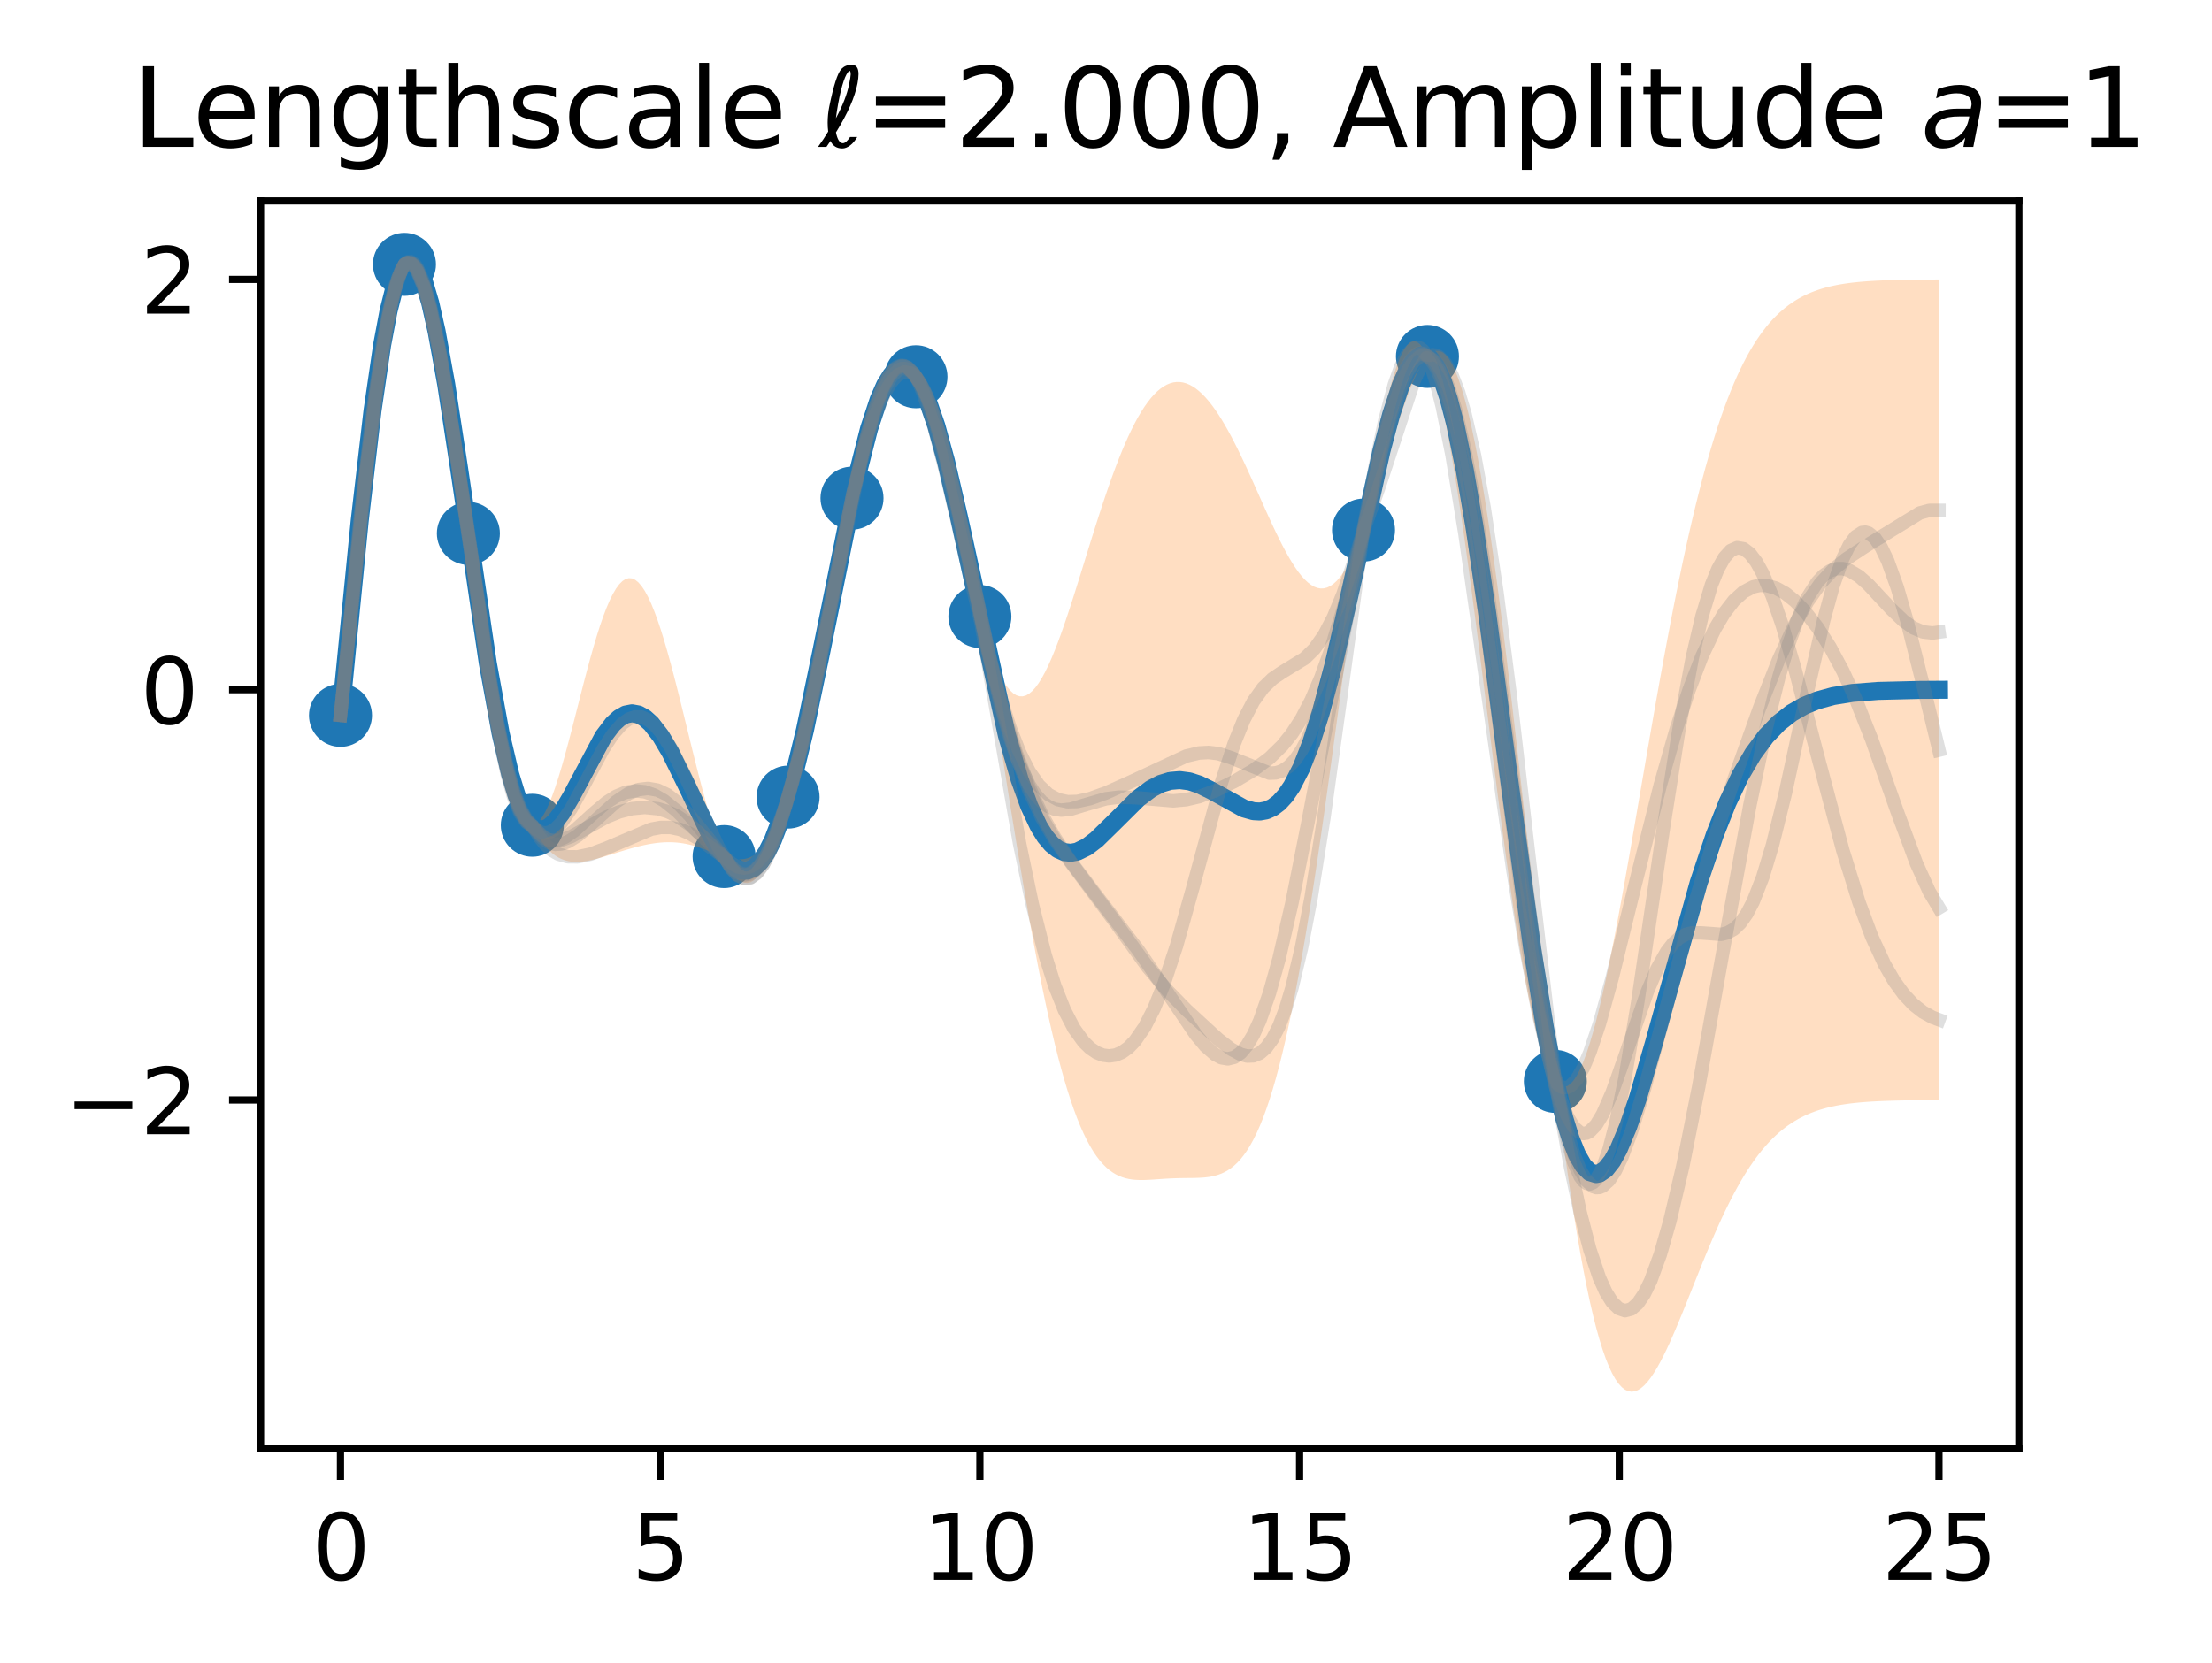 <?xml version="1.0" encoding="utf-8" standalone="no"?>
<!DOCTYPE svg PUBLIC "-//W3C//DTD SVG 1.1//EN"
  "http://www.w3.org/Graphics/SVG/1.1/DTD/svg11.dtd">
<svg xmlns:xlink="http://www.w3.org/1999/xlink" width="245.692pt" height="184.798pt" viewBox="0 0 245.692 184.798" xmlns="http://www.w3.org/2000/svg" version="1.1">
 <defs>
  <style type="text/css">*{stroke-linejoin: round; stroke-linecap: butt}</style>
 </defs>
 <g id="figure_1">
  <g id="patch_1">
   <path d="M 0 184.798 
L 245.692 184.798 
L 245.692 0 
L 0 0 
z
" style="fill: #ffffff"/>
  </g>
  <g id="axes_1">
   <g id="patch_2">
    <path d="M 28.942 160.92 
L 224.242 160.92 
L 224.242 22.32 
L 28.942 22.32 
z
" style="fill: #ffffff"/>
   </g>
   <g id="PathCollection_1">
    <defs>
     <path id="mcca9d5fba0" d="M 0 3 
C 0.796 3 1.559 2.684 2.121 2.121 
C 2.684 1.559 3 0.796 3 0 
C 3 -0.796 2.684 -1.559 2.121 -2.121 
C 1.559 -2.684 0.796 -3 0 -3 
C -0.796 -3 -1.559 -2.684 -2.121 -2.121 
C -2.684 -1.559 -3 -0.796 -3 0 
C -3 0.796 -2.684 1.559 -2.121 2.121 
C -1.559 2.684 -0.796 3 0 3 
z
" style="stroke: #1f77b4"/>
    </defs>
    <g clip-path="url(#pdec71086d1)">
     <use xlink:href="#mcca9d5fba0" x="37.819" y="79.476" style="fill: #1f77b4; stroke: #1f77b4"/>
     <use xlink:href="#mcca9d5fba0" x="44.921" y="29.37" style="fill: #1f77b4; stroke: #1f77b4"/>
     <use xlink:href="#mcca9d5fba0" x="52.023" y="59.261" style="fill: #1f77b4; stroke: #1f77b4"/>
     <use xlink:href="#mcca9d5fba0" x="59.125" y="91.687" style="fill: #1f77b4; stroke: #1f77b4"/>
     <use xlink:href="#mcca9d5fba0" x="80.43" y="95.167" style="fill: #1f77b4; stroke: #1f77b4"/>
     <use xlink:href="#mcca9d5fba0" x="87.532" y="88.56" style="fill: #1f77b4; stroke: #1f77b4"/>
     <use xlink:href="#mcca9d5fba0" x="94.634" y="55.343" style="fill: #1f77b4; stroke: #1f77b4"/>
     <use xlink:href="#mcca9d5fba0" x="101.736" y="41.859" style="fill: #1f77b4; stroke: #1f77b4"/>
     <use xlink:href="#mcca9d5fba0" x="108.838" y="68.494" style="fill: #1f77b4; stroke: #1f77b4"/>
     <use xlink:href="#mcca9d5fba0" x="151.449" y="58.892" style="fill: #1f77b4; stroke: #1f77b4"/>
     <use xlink:href="#mcca9d5fba0" x="158.55" y="39.599" style="fill: #1f77b4; stroke: #1f77b4"/>
     <use xlink:href="#mcca9d5fba0" x="172.754" y="120.146" style="fill: #1f77b4; stroke: #1f77b4"/>
    </g>
   </g>
   <g id="PolyCollection_1">
    <path d="M 37.819 79.476 
L 37.819 79.476 
L 38.175 76.153 
L 38.531 72.8 
L 38.887 69.438 
L 39.243 66.085 
L 39.598 62.763 
L 39.954 59.493 
L 40.31 56.295 
L 40.666 53.189 
L 41.022 50.195 
L 41.377 47.331 
L 41.733 44.617 
L 42.089 42.07 
L 42.445 39.706 
L 42.801 37.539 
L 43.156 35.584 
L 43.512 33.853 
L 43.868 32.355 
L 44.224 31.1 
L 44.58 30.095 
L 44.936 29.362 
L 45.291 29.277 
L 45.647 29.429 
L 46.003 29.81 
L 46.359 30.412 
L 46.715 31.224 
L 47.07 32.235 
L 47.426 33.432 
L 47.782 34.803 
L 48.138 36.334 
L 48.494 38.011 
L 48.849 39.818 
L 49.205 41.741 
L 49.561 43.763 
L 49.917 45.87 
L 50.273 48.047 
L 50.628 50.277 
L 50.984 52.546 
L 51.34 54.84 
L 51.696 57.144 
L 52.052 59.477 
L 52.407 62.168 
L 52.763 64.833 
L 53.119 67.453 
L 53.475 70.009 
L 53.831 72.484 
L 54.186 74.86 
L 54.542 77.123 
L 54.898 79.257 
L 55.254 81.249 
L 55.61 83.089 
L 55.965 84.766 
L 56.321 86.272 
L 56.677 87.599 
L 57.033 88.743 
L 57.389 89.701 
L 57.744 90.47 
L 58.1 91.05 
L 58.456 91.443 
L 58.812 91.652 
L 59.168 91.775 
L 59.523 92.458 
L 59.879 93.062 
L 60.235 93.591 
L 60.591 94.049 
L 60.947 94.441 
L 61.302 94.772 
L 61.658 95.046 
L 62.014 95.268 
L 62.37 95.443 
L 62.726 95.576 
L 63.081 95.67 
L 63.437 95.731 
L 63.793 95.761 
L 64.149 95.765 
L 64.505 95.746 
L 64.86 95.707 
L 65.216 95.652 
L 65.572 95.582 
L 65.928 95.501 
L 66.284 95.411 
L 66.639 95.313 
L 66.995 95.21 
L 67.351 95.102 
L 67.707 94.992 
L 68.063 94.88 
L 68.418 94.768 
L 68.774 94.657 
L 69.13 94.546 
L 69.486 94.438 
L 69.842 94.333 
L 70.197 94.232 
L 70.553 94.136 
L 70.909 94.044 
L 71.265 93.958 
L 71.621 93.879 
L 71.977 93.807 
L 72.332 93.744 
L 72.688 93.689 
L 73.044 93.644 
L 73.4 93.608 
L 73.756 93.584 
L 74.111 93.572 
L 74.467 93.572 
L 74.823 93.585 
L 75.179 93.61 
L 75.535 93.649 
L 75.89 93.702 
L 76.246 93.767 
L 76.602 93.846 
L 76.958 93.937 
L 77.314 94.04 
L 77.669 94.153 
L 78.025 94.276 
L 78.381 94.405 
L 78.737 94.54 
L 79.093 94.677 
L 79.448 94.814 
L 79.804 94.949 
L 80.16 95.076 
L 80.516 95.358 
L 80.872 96.092 
L 81.227 96.718 
L 81.583 97.232 
L 81.939 97.63 
L 82.295 97.91 
L 82.651 98.069 
L 83.006 98.107 
L 83.362 98.022 
L 83.718 97.814 
L 84.074 97.486 
L 84.43 97.037 
L 84.785 96.472 
L 85.141 95.791 
L 85.497 94.999 
L 85.853 94.1 
L 86.209 93.098 
L 86.564 91.999 
L 86.92 90.808 
L 87.276 89.53 
L 87.632 88.261 
L 87.988 87.137 
L 88.343 85.924 
L 88.699 84.625 
L 89.055 83.243 
L 89.411 81.78 
L 89.767 80.241 
L 90.122 78.63 
L 90.478 76.955 
L 90.834 75.221 
L 91.19 73.435 
L 91.546 71.606 
L 91.901 69.743 
L 92.257 67.854 
L 92.613 65.949 
L 92.969 64.039 
L 93.325 62.134 
L 93.68 60.245 
L 94.036 58.382 
L 94.392 56.557 
L 94.748 54.865 
L 95.104 53.411 
L 95.459 52.02 
L 95.815 50.696 
L 96.171 49.445 
L 96.527 48.27 
L 96.883 47.176 
L 97.238 46.166 
L 97.594 45.244 
L 97.95 44.413 
L 98.306 43.676 
L 98.662 43.036 
L 99.017 42.496 
L 99.373 42.057 
L 99.729 41.723 
L 100.085 41.495 
L 100.441 41.374 
L 100.797 41.362 
L 101.152 41.459 
L 101.508 41.668 
L 101.864 42.11 
L 102.22 42.889 
L 102.576 43.788 
L 102.931 44.797 
L 103.287 45.909 
L 103.643 47.113 
L 103.999 48.401 
L 104.355 49.761 
L 104.71 51.184 
L 105.066 52.657 
L 105.422 54.17 
L 105.778 55.711 
L 106.134 57.268 
L 106.489 58.831 
L 106.845 60.388 
L 107.201 61.927 
L 107.557 63.438 
L 107.913 64.911 
L 108.268 66.336 
L 108.624 67.704 
L 108.98 69.339 
L 109.336 71.481 
L 109.692 73.658 
L 110.047 75.862 
L 110.403 78.087 
L 110.759 80.327 
L 111.115 82.573 
L 111.471 84.82 
L 111.826 87.061 
L 112.182 89.29 
L 112.538 91.499 
L 112.894 93.682 
L 113.25 95.834 
L 113.605 97.948 
L 113.961 100.02 
L 114.317 102.043 
L 114.673 104.014 
L 115.029 105.927 
L 115.384 107.778 
L 115.74 109.564 
L 116.096 111.281 
L 116.452 112.927 
L 116.808 114.499 
L 117.163 115.996 
L 117.519 117.415 
L 117.875 118.755 
L 118.231 120.017 
L 118.587 121.2 
L 118.942 122.304 
L 119.298 123.329 
L 119.654 124.278 
L 120.01 125.15 
L 120.366 125.949 
L 120.721 126.676 
L 121.077 127.334 
L 121.433 127.925 
L 121.789 128.453 
L 122.145 128.919 
L 122.5 129.329 
L 122.856 129.684 
L 123.212 129.99 
L 123.568 130.249 
L 123.924 130.465 
L 124.279 130.643 
L 124.635 130.785 
L 124.991 130.896 
L 125.347 130.979 
L 125.703 131.038 
L 126.058 131.076 
L 126.414 131.097 
L 126.77 131.103 
L 127.126 131.099 
L 127.482 131.085 
L 127.837 131.066 
L 128.193 131.043 
L 128.549 131.018 
L 128.905 130.993 
L 129.261 130.969 
L 129.617 130.947 
L 129.972 130.928 
L 130.328 130.913 
L 130.684 130.901 
L 131.04 130.893 
L 131.396 130.887 
L 131.751 130.883 
L 132.107 130.88 
L 132.463 130.876 
L 132.819 130.869 
L 133.175 130.856 
L 133.53 130.837 
L 133.886 130.806 
L 134.242 130.763 
L 134.598 130.703 
L 134.954 130.623 
L 135.309 130.518 
L 135.665 130.386 
L 136.021 130.223 
L 136.377 130.023 
L 136.733 129.782 
L 137.088 129.497 
L 137.444 129.163 
L 137.8 128.775 
L 138.156 128.329 
L 138.512 127.821 
L 138.867 127.246 
L 139.223 126.6 
L 139.579 125.881 
L 139.935 125.082 
L 140.291 124.203 
L 140.646 123.238 
L 141.002 122.186 
L 141.358 121.045 
L 141.714 119.811 
L 142.07 118.484 
L 142.425 117.062 
L 142.781 115.546 
L 143.137 113.934 
L 143.493 112.228 
L 143.849 110.429 
L 144.204 108.538 
L 144.56 106.559 
L 144.916 104.493 
L 145.272 102.345 
L 145.628 100.118 
L 145.983 97.819 
L 146.339 95.453 
L 146.695 93.025 
L 147.051 90.543 
L 147.407 88.014 
L 147.762 85.447 
L 148.118 82.85 
L 148.474 80.231 
L 148.83 77.601 
L 149.186 74.97 
L 149.541 72.347 
L 149.897 69.744 
L 150.253 67.171 
L 150.609 64.639 
L 150.965 62.16 
L 151.32 59.744 
L 151.676 58.275 
L 152.032 57.272 
L 152.388 56.225 
L 152.744 55.141 
L 153.099 54.028 
L 153.455 52.894 
L 153.811 51.745 
L 154.167 50.592 
L 154.523 49.443 
L 154.878 48.307 
L 155.234 47.193 
L 155.59 46.11 
L 155.946 45.069 
L 156.302 44.079 
L 156.657 43.149 
L 157.013 42.289 
L 157.369 41.509 
L 157.725 40.817 
L 158.081 40.221 
L 158.437 39.732 
L 158.792 40.188 
L 159.148 41.21 
L 159.504 42.412 
L 159.86 43.789 
L 160.216 45.335 
L 160.571 47.042 
L 160.927 48.902 
L 161.283 50.906 
L 161.639 53.044 
L 161.995 55.306 
L 162.35 57.68 
L 162.706 60.156 
L 163.062 62.72 
L 163.418 65.359 
L 163.774 68.062 
L 164.129 70.815 
L 164.485 73.603 
L 164.841 76.415 
L 165.197 79.235 
L 165.553 82.05 
L 165.908 84.848 
L 166.264 87.615 
L 166.62 90.337 
L 166.976 93.003 
L 167.332 95.6 
L 167.687 98.117 
L 168.043 100.542 
L 168.399 102.866 
L 168.755 105.078 
L 169.111 107.17 
L 169.466 109.132 
L 169.822 110.958 
L 170.178 112.641 
L 170.534 114.176 
L 170.89 115.556 
L 171.245 116.778 
L 171.601 117.839 
L 171.957 118.737 
L 172.313 119.469 
L 172.669 120.035 
L 173.024 122.278 
L 173.38 125.004 
L 173.736 127.634 
L 174.092 130.162 
L 174.448 132.582 
L 174.803 134.888 
L 175.159 137.075 
L 175.515 139.139 
L 175.871 141.077 
L 176.227 142.886 
L 176.582 144.563 
L 176.938 146.108 
L 177.294 147.519 
L 177.65 148.797 
L 178.006 149.942 
L 178.361 150.955 
L 178.717 151.838 
L 179.073 152.593 
L 179.429 153.223 
L 179.785 153.73 
L 180.14 154.12 
L 180.496 154.395 
L 180.852 154.56 
L 181.208 154.62 
L 181.564 154.58 
L 181.919 154.445 
L 182.275 154.221 
L 182.631 153.912 
L 182.987 153.526 
L 183.343 153.068 
L 183.698 152.543 
L 184.054 151.958 
L 184.41 151.318 
L 184.766 150.629 
L 185.122 149.897 
L 185.478 149.128 
L 185.833 148.326 
L 186.189 147.497 
L 186.545 146.647 
L 186.901 145.78 
L 187.257 144.9 
L 187.612 144.012 
L 187.968 143.121 
L 188.324 142.23 
L 188.68 141.343 
L 189.036 140.463 
L 189.391 139.593 
L 189.747 138.736 
L 190.103 137.894 
L 190.459 137.071 
L 190.815 136.267 
L 191.17 135.486 
L 191.526 134.727 
L 191.882 133.992 
L 192.238 133.283 
L 192.594 132.6 
L 192.949 131.944 
L 193.305 131.316 
L 193.661 130.714 
L 194.017 130.141 
L 194.373 129.595 
L 194.728 129.076 
L 195.084 128.584 
L 195.44 128.118 
L 195.796 127.679 
L 196.152 127.265 
L 196.507 126.875 
L 196.863 126.51 
L 197.219 126.167 
L 197.575 125.846 
L 197.931 125.547 
L 198.286 125.268 
L 198.642 125.009 
L 198.998 124.768 
L 199.354 124.544 
L 199.71 124.337 
L 200.065 124.146 
L 200.421 123.97 
L 200.777 123.807 
L 201.133 123.658 
L 201.489 123.521 
L 201.844 123.395 
L 202.2 123.28 
L 202.556 123.175 
L 202.912 123.079 
L 203.268 122.991 
L 203.623 122.912 
L 203.979 122.839 
L 204.335 122.774 
L 204.691 122.715 
L 205.047 122.661 
L 205.402 122.612 
L 205.758 122.569 
L 206.114 122.529 
L 206.47 122.494 
L 206.826 122.462 
L 207.181 122.434 
L 207.537 122.408 
L 207.893 122.385 
L 208.249 122.365 
L 208.605 122.347 
L 208.96 122.331 
L 209.316 122.316 
L 209.672 122.303 
L 210.028 122.292 
L 210.384 122.282 
L 210.739 122.273 
L 211.095 122.265 
L 211.451 122.259 
L 211.807 122.252 
L 212.163 122.247 
L 212.518 122.242 
L 212.874 122.238 
L 213.23 122.235 
L 213.586 122.231 
L 213.942 122.229 
L 214.298 122.226 
L 214.653 122.224 
L 215.009 122.222 
L 215.365 122.221 
L 215.365 31.05 
L 215.365 31.05 
L 215.009 31.052 
L 214.653 31.053 
L 214.298 31.056 
L 213.942 31.058 
L 213.586 31.061 
L 213.23 31.064 
L 212.874 31.068 
L 212.518 31.072 
L 212.163 31.076 
L 211.807 31.082 
L 211.451 31.088 
L 211.095 31.095 
L 210.739 31.103 
L 210.384 31.111 
L 210.028 31.121 
L 209.672 31.133 
L 209.316 31.146 
L 208.96 31.16 
L 208.605 31.176 
L 208.249 31.194 
L 207.893 31.215 
L 207.537 31.238 
L 207.181 31.263 
L 206.826 31.292 
L 206.47 31.324 
L 206.114 31.36 
L 205.758 31.399 
L 205.402 31.443 
L 205.047 31.492 
L 204.691 31.546 
L 204.335 31.606 
L 203.979 31.672 
L 203.623 31.746 
L 203.268 31.826 
L 202.912 31.915 
L 202.556 32.013 
L 202.2 32.12 
L 201.844 32.237 
L 201.489 32.366 
L 201.133 32.507 
L 200.777 32.661 
L 200.421 32.828 
L 200.065 33.011 
L 199.71 33.209 
L 199.354 33.425 
L 198.998 33.659 
L 198.642 33.913 
L 198.286 34.187 
L 197.931 34.484 
L 197.575 34.804 
L 197.219 35.148 
L 196.863 35.519 
L 196.507 35.918 
L 196.152 36.346 
L 195.796 36.805 
L 195.44 37.296 
L 195.084 37.821 
L 194.728 38.382 
L 194.373 38.979 
L 194.017 39.616 
L 193.661 40.293 
L 193.305 41.011 
L 192.949 41.773 
L 192.594 42.58 
L 192.238 43.433 
L 191.882 44.334 
L 191.526 45.284 
L 191.17 46.285 
L 190.815 47.336 
L 190.459 48.441 
L 190.103 49.598 
L 189.747 50.81 
L 189.391 52.076 
L 189.036 53.397 
L 188.68 54.773 
L 188.324 56.204 
L 187.968 57.69 
L 187.612 59.23 
L 187.257 60.823 
L 186.901 62.469 
L 186.545 64.165 
L 186.189 65.911 
L 185.833 67.703 
L 185.478 69.541 
L 185.122 71.42 
L 184.766 73.338 
L 184.41 75.292 
L 184.054 77.277 
L 183.698 79.289 
L 183.343 81.324 
L 182.987 83.376 
L 182.631 85.441 
L 182.275 87.513 
L 181.919 89.585 
L 181.564 91.652 
L 181.208 93.706 
L 180.852 95.741 
L 180.496 97.75 
L 180.14 99.725 
L 179.785 101.659 
L 179.429 103.543 
L 179.073 105.37 
L 178.717 107.132 
L 178.361 108.822 
L 178.006 110.43 
L 177.65 111.949 
L 177.294 113.372 
L 176.938 114.69 
L 176.582 115.897 
L 176.227 116.985 
L 175.871 117.946 
L 175.515 118.776 
L 175.159 119.467 
L 174.803 120.014 
L 174.448 120.413 
L 174.092 120.657 
L 173.736 120.745 
L 173.38 120.672 
L 173.024 120.436 
L 172.669 119.463 
L 172.313 116.569 
L 171.957 113.603 
L 171.601 110.574 
L 171.245 107.491 
L 170.89 104.366 
L 170.534 101.207 
L 170.178 98.025 
L 169.822 94.831 
L 169.466 91.637 
L 169.111 88.452 
L 168.755 85.288 
L 168.399 82.157 
L 168.043 79.069 
L 167.687 76.035 
L 167.332 73.066 
L 166.976 70.171 
L 166.62 67.362 
L 166.264 64.647 
L 165.908 62.036 
L 165.553 59.537 
L 165.197 57.158 
L 164.841 54.906 
L 164.485 52.788 
L 164.129 50.81 
L 163.774 48.977 
L 163.418 47.293 
L 163.062 45.761 
L 162.706 44.385 
L 162.35 43.165 
L 161.995 42.103 
L 161.639 41.199 
L 161.283 40.451 
L 160.927 39.858 
L 160.571 39.418 
L 160.216 39.127 
L 159.86 38.98 
L 159.504 38.973 
L 159.148 39.101 
L 158.792 39.356 
L 158.437 39.351 
L 158.081 38.703 
L 157.725 38.246 
L 157.369 37.981 
L 157.013 37.909 
L 156.657 38.03 
L 156.302 38.341 
L 155.946 38.84 
L 155.59 39.524 
L 155.234 40.388 
L 154.878 41.426 
L 154.523 42.634 
L 154.167 44.004 
L 153.811 45.527 
L 153.455 47.197 
L 153.099 49.003 
L 152.744 50.937 
L 152.388 52.989 
L 152.032 55.147 
L 151.676 57.403 
L 151.32 59.229 
L 150.965 60.129 
L 150.609 60.967 
L 150.253 61.742 
L 149.897 62.447 
L 149.541 63.082 
L 149.186 63.641 
L 148.83 64.124 
L 148.474 64.53 
L 148.118 64.857 
L 147.762 65.104 
L 147.407 65.273 
L 147.051 65.364 
L 146.695 65.379 
L 146.339 65.318 
L 145.983 65.185 
L 145.628 64.982 
L 145.272 64.711 
L 144.916 64.377 
L 144.56 63.982 
L 144.204 63.53 
L 143.849 63.025 
L 143.493 62.472 
L 143.137 61.875 
L 142.781 61.237 
L 142.425 60.565 
L 142.07 59.861 
L 141.714 59.131 
L 141.358 58.379 
L 141.002 57.609 
L 140.646 56.826 
L 140.291 56.034 
L 139.935 55.237 
L 139.579 54.439 
L 139.223 53.644 
L 138.867 52.856 
L 138.512 52.077 
L 138.156 51.312 
L 137.8 50.564 
L 137.444 49.834 
L 137.088 49.128 
L 136.733 48.446 
L 136.377 47.791 
L 136.021 47.166 
L 135.665 46.572 
L 135.309 46.012 
L 134.954 45.488 
L 134.598 45 
L 134.242 44.551 
L 133.886 44.142 
L 133.53 43.774 
L 133.175 43.448 
L 132.819 43.166 
L 132.463 42.929 
L 132.107 42.737 
L 131.751 42.591 
L 131.396 42.492 
L 131.04 42.441 
L 130.684 42.439 
L 130.328 42.485 
L 129.972 42.582 
L 129.617 42.728 
L 129.261 42.924 
L 128.905 43.172 
L 128.549 43.47 
L 128.193 43.82 
L 127.837 44.22 
L 127.482 44.672 
L 127.126 45.175 
L 126.77 45.728 
L 126.414 46.331 
L 126.058 46.984 
L 125.703 47.685 
L 125.347 48.433 
L 124.991 49.228 
L 124.635 50.067 
L 124.279 50.948 
L 123.924 51.871 
L 123.568 52.831 
L 123.212 53.828 
L 122.856 54.857 
L 122.5 55.915 
L 122.145 57 
L 121.789 58.107 
L 121.433 59.231 
L 121.077 60.369 
L 120.721 61.516 
L 120.366 62.666 
L 120.01 63.815 
L 119.654 64.956 
L 119.298 66.085 
L 118.942 67.194 
L 118.587 68.279 
L 118.231 69.332 
L 117.875 70.347 
L 117.519 71.318 
L 117.163 72.239 
L 116.808 73.102 
L 116.452 73.903 
L 116.096 74.634 
L 115.74 75.29 
L 115.384 75.866 
L 115.029 76.356 
L 114.673 76.754 
L 114.317 77.057 
L 113.961 77.261 
L 113.605 77.362 
L 113.25 77.358 
L 112.894 77.245 
L 112.538 77.023 
L 112.182 76.691 
L 111.826 76.249 
L 111.471 75.697 
L 111.115 75.038 
L 110.759 74.273 
L 110.403 73.405 
L 110.047 72.439 
L 109.692 71.38 
L 109.336 70.234 
L 108.98 69.006 
L 108.624 67.238 
L 108.268 65.184 
L 107.913 63.184 
L 107.557 61.243 
L 107.201 59.367 
L 106.845 57.562 
L 106.489 55.833 
L 106.134 54.185 
L 105.778 52.622 
L 105.422 51.149 
L 105.066 49.768 
L 104.71 48.484 
L 104.355 47.301 
L 103.999 46.219 
L 103.643 45.242 
L 103.287 44.373 
L 102.931 43.611 
L 102.576 42.959 
L 102.22 42.418 
L 101.864 41.987 
L 101.508 41.455 
L 101.152 40.933 
L 100.797 40.547 
L 100.441 40.301 
L 100.085 40.2 
L 99.729 40.244 
L 99.373 40.436 
L 99.017 40.773 
L 98.662 41.256 
L 98.306 41.882 
L 97.95 42.647 
L 97.594 43.547 
L 97.238 44.576 
L 96.883 45.729 
L 96.527 46.998 
L 96.171 48.375 
L 95.815 49.851 
L 95.459 51.418 
L 95.104 53.064 
L 94.748 54.781 
L 94.392 56.378 
L 94.036 57.944 
L 93.68 59.558 
L 93.325 61.214 
L 92.969 62.906 
L 92.613 64.629 
L 92.257 66.376 
L 91.901 68.14 
L 91.546 69.916 
L 91.19 71.696 
L 90.834 73.473 
L 90.478 75.241 
L 90.122 76.992 
L 89.767 78.719 
L 89.411 80.415 
L 89.055 82.072 
L 88.699 83.684 
L 88.343 85.242 
L 87.988 86.74 
L 87.632 88.172 
L 87.276 89.296 
L 86.92 90.242 
L 86.564 91.1 
L 86.209 91.87 
L 85.853 92.555 
L 85.497 93.156 
L 85.141 93.678 
L 84.785 94.124 
L 84.43 94.497 
L 84.074 94.802 
L 83.718 95.043 
L 83.362 95.227 
L 83.006 95.356 
L 82.651 95.437 
L 82.295 95.475 
L 81.939 95.475 
L 81.583 95.442 
L 81.227 95.381 
L 80.872 95.297 
L 80.516 95.194 
L 80.16 94.522 
L 79.804 93.589 
L 79.448 92.566 
L 79.093 91.459 
L 78.737 90.277 
L 78.381 89.027 
L 78.025 87.72 
L 77.669 86.363 
L 77.314 84.966 
L 76.958 83.54 
L 76.602 82.095 
L 76.246 80.642 
L 75.89 79.19 
L 75.535 77.751 
L 75.179 76.336 
L 74.823 74.955 
L 74.467 73.618 
L 74.111 72.336 
L 73.756 71.118 
L 73.4 69.974 
L 73.044 68.913 
L 72.688 67.943 
L 72.332 67.072 
L 71.977 66.307 
L 71.621 65.654 
L 71.265 65.118 
L 70.909 64.705 
L 70.553 64.418 
L 70.197 64.258 
L 69.842 64.229 
L 69.486 64.33 
L 69.13 64.561 
L 68.774 64.92 
L 68.418 65.404 
L 68.063 66.01 
L 67.707 66.733 
L 67.351 67.566 
L 66.995 68.502 
L 66.639 69.534 
L 66.284 70.651 
L 65.928 71.845 
L 65.572 73.104 
L 65.216 74.416 
L 64.86 75.769 
L 64.505 77.15 
L 64.149 78.545 
L 63.793 79.941 
L 63.437 81.323 
L 63.081 82.676 
L 62.726 83.986 
L 62.37 85.238 
L 62.014 86.418 
L 61.658 87.511 
L 61.302 88.505 
L 60.947 89.385 
L 60.591 90.14 
L 60.235 90.757 
L 59.879 91.226 
L 59.523 91.537 
L 59.168 91.681 
L 58.812 91.007 
L 58.456 90.153 
L 58.1 89.208 
L 57.744 88.17 
L 57.389 87.037 
L 57.033 85.806 
L 56.677 84.478 
L 56.321 83.051 
L 55.965 81.527 
L 55.61 79.907 
L 55.254 78.193 
L 54.898 76.39 
L 54.542 74.5 
L 54.186 72.53 
L 53.831 70.486 
L 53.475 68.375 
L 53.119 66.206 
L 52.763 63.987 
L 52.407 61.73 
L 52.052 59.445 
L 51.696 56.781 
L 51.34 54.099 
L 50.984 51.452 
L 50.628 48.861 
L 50.273 46.346 
L 49.917 43.928 
L 49.561 41.626 
L 49.205 39.459 
L 48.849 37.445 
L 48.494 35.603 
L 48.138 33.946 
L 47.782 32.491 
L 47.426 31.251 
L 47.07 30.237 
L 46.715 29.46 
L 46.359 28.927 
L 46.003 28.646 
L 45.647 28.62 
L 45.291 28.853 
L 44.936 29.345 
L 44.58 29.69 
L 44.224 30.266 
L 43.868 31.094 
L 43.512 32.175 
L 43.156 33.509 
L 42.801 35.096 
L 42.445 36.932 
L 42.089 39.013 
L 41.733 41.333 
L 41.377 43.884 
L 41.022 46.657 
L 40.666 49.641 
L 40.31 52.825 
L 39.954 56.196 
L 39.598 59.739 
L 39.243 63.439 
L 38.887 67.28 
L 38.531 71.245 
L 38.175 75.316 
L 37.819 79.476 
z
" clip-path="url(#pdec71086d1)" style="fill: #ff7f0e; fill-opacity: 0.25"/>
   </g>
   <g id="matplotlib.axis_1">
    <g id="xtick_1">
     <g id="line2d_1">
      <defs>
       <path id="md0a5c4d7c7" d="M 0 0 
L 0 3.5 
" style="stroke: #000000; stroke-width: 0.8"/>
      </defs>
      <g>
       <use xlink:href="#md0a5c4d7c7" x="37.819" y="160.92" style="stroke: #000000; stroke-width: 0.8"/>
      </g>
     </g>
     <g id="text_1">
      <!-- 0 -->
      <g transform="translate(34.638 175.518)scale(0.1 -0.1)">
       <defs>
        <path id="DejaVuSans-30" d="M 2034 4250 
Q 1547 4250 1301 3770 
Q 1056 3291 1056 2328 
Q 1056 1369 1301 889 
Q 1547 409 2034 409 
Q 2525 409 2770 889 
Q 3016 1369 3016 2328 
Q 3016 3291 2770 3770 
Q 2525 4250 2034 4250 
z
M 2034 4750 
Q 2819 4750 3233 4129 
Q 3647 3509 3647 2328 
Q 3647 1150 3233 529 
Q 2819 -91 2034 -91 
Q 1250 -91 836 529 
Q 422 1150 422 2328 
Q 422 3509 836 4129 
Q 1250 4750 2034 4750 
z
" transform="scale(0.016)"/>
       </defs>
       <use xlink:href="#DejaVuSans-30"/>
      </g>
     </g>
    </g>
    <g id="xtick_2">
     <g id="line2d_2">
      <g>
       <use xlink:href="#md0a5c4d7c7" x="73.329" y="160.92" style="stroke: #000000; stroke-width: 0.8"/>
      </g>
     </g>
     <g id="text_2">
      <!-- 5 -->
      <g transform="translate(70.147 175.518)scale(0.1 -0.1)">
       <defs>
        <path id="DejaVuSans-35" d="M 691 4666 
L 3169 4666 
L 3169 4134 
L 1269 4134 
L 1269 2991 
Q 1406 3038 1543 3061 
Q 1681 3084 1819 3084 
Q 2600 3084 3056 2656 
Q 3513 2228 3513 1497 
Q 3513 744 3044 326 
Q 2575 -91 1722 -91 
Q 1428 -91 1123 -41 
Q 819 9 494 109 
L 494 744 
Q 775 591 1075 516 
Q 1375 441 1709 441 
Q 2250 441 2565 725 
Q 2881 1009 2881 1497 
Q 2881 1984 2565 2268 
Q 2250 2553 1709 2553 
Q 1456 2553 1204 2497 
Q 953 2441 691 2322 
L 691 4666 
z
" transform="scale(0.016)"/>
       </defs>
       <use xlink:href="#DejaVuSans-35"/>
      </g>
     </g>
    </g>
    <g id="xtick_3">
     <g id="line2d_3">
      <g>
       <use xlink:href="#md0a5c4d7c7" x="108.838" y="160.92" style="stroke: #000000; stroke-width: 0.8"/>
      </g>
     </g>
     <g id="text_3">
      <!-- 10 -->
      <g transform="translate(102.475 175.518)scale(0.1 -0.1)">
       <defs>
        <path id="DejaVuSans-31" d="M 794 531 
L 1825 531 
L 1825 4091 
L 703 3866 
L 703 4441 
L 1819 4666 
L 2450 4666 
L 2450 531 
L 3481 531 
L 3481 0 
L 794 0 
L 794 531 
z
" transform="scale(0.016)"/>
       </defs>
       <use xlink:href="#DejaVuSans-31"/>
       <use xlink:href="#DejaVuSans-30" x="63.623"/>
      </g>
     </g>
    </g>
    <g id="xtick_4">
     <g id="line2d_4">
      <g>
       <use xlink:href="#md0a5c4d7c7" x="144.347" y="160.92" style="stroke: #000000; stroke-width: 0.8"/>
      </g>
     </g>
     <g id="text_4">
      <!-- 15 -->
      <g transform="translate(137.984 175.518)scale(0.1 -0.1)">
       <use xlink:href="#DejaVuSans-31"/>
       <use xlink:href="#DejaVuSans-35" x="63.623"/>
      </g>
     </g>
    </g>
    <g id="xtick_5">
     <g id="line2d_5">
      <g>
       <use xlink:href="#md0a5c4d7c7" x="179.856" y="160.92" style="stroke: #000000; stroke-width: 0.8"/>
      </g>
     </g>
     <g id="text_5">
      <!-- 20 -->
      <g transform="translate(173.493 175.518)scale(0.1 -0.1)">
       <defs>
        <path id="DejaVuSans-32" d="M 1228 531 
L 3431 531 
L 3431 0 
L 469 0 
L 469 531 
Q 828 903 1448 1529 
Q 2069 2156 2228 2338 
Q 2531 2678 2651 2914 
Q 2772 3150 2772 3378 
Q 2772 3750 2511 3984 
Q 2250 4219 1831 4219 
Q 1534 4219 1204 4116 
Q 875 4013 500 3803 
L 500 4441 
Q 881 4594 1212 4672 
Q 1544 4750 1819 4750 
Q 2544 4750 2975 4387 
Q 3406 4025 3406 3419 
Q 3406 3131 3298 2873 
Q 3191 2616 2906 2266 
Q 2828 2175 2409 1742 
Q 1991 1309 1228 531 
z
" transform="scale(0.016)"/>
       </defs>
       <use xlink:href="#DejaVuSans-32"/>
       <use xlink:href="#DejaVuSans-30" x="63.623"/>
      </g>
     </g>
    </g>
    <g id="xtick_6">
     <g id="line2d_6">
      <g>
       <use xlink:href="#md0a5c4d7c7" x="215.365" y="160.92" style="stroke: #000000; stroke-width: 0.8"/>
      </g>
     </g>
     <g id="text_6">
      <!-- 25 -->
      <g transform="translate(209.002 175.518)scale(0.1 -0.1)">
       <use xlink:href="#DejaVuSans-32"/>
       <use xlink:href="#DejaVuSans-35" x="63.623"/>
      </g>
     </g>
    </g>
   </g>
   <g id="matplotlib.axis_2">
    <g id="ytick_1">
     <g id="line2d_7">
      <defs>
       <path id="m0907566716" d="M 0 0 
L -3.5 0 
" style="stroke: #000000; stroke-width: 0.8"/>
      </defs>
      <g>
       <use xlink:href="#m0907566716" x="28.942" y="122.211" style="stroke: #000000; stroke-width: 0.8"/>
      </g>
     </g>
     <g id="text_7">
      <!-- −2 -->
      <g transform="translate(7.2 126.01)scale(0.1 -0.1)">
       <defs>
        <path id="DejaVuSans-2212" d="M 678 2272 
L 4684 2272 
L 4684 1741 
L 678 1741 
L 678 2272 
z
" transform="scale(0.016)"/>
       </defs>
       <use xlink:href="#DejaVuSans-2212"/>
       <use xlink:href="#DejaVuSans-32" x="83.789"/>
      </g>
     </g>
    </g>
    <g id="ytick_2">
     <g id="line2d_8">
      <g>
       <use xlink:href="#m0907566716" x="28.942" y="76.626" style="stroke: #000000; stroke-width: 0.8"/>
      </g>
     </g>
     <g id="text_8">
      <!-- 0 -->
      <g transform="translate(15.58 80.425)scale(0.1 -0.1)">
       <use xlink:href="#DejaVuSans-30"/>
      </g>
     </g>
    </g>
    <g id="ytick_3">
     <g id="line2d_9">
      <g>
       <use xlink:href="#m0907566716" x="28.942" y="31.04" style="stroke: #000000; stroke-width: 0.8"/>
      </g>
     </g>
     <g id="text_9">
      <!-- 2 -->
      <g transform="translate(15.58 34.839)scale(0.1 -0.1)">
       <use xlink:href="#DejaVuSans-32"/>
      </g>
     </g>
    </g>
   </g>
   <g id="line2d_10">
    <path d="M 37.819 79.476 
L 39.954 57.844 
L 41.377 45.608 
L 42.445 38.319 
L 43.156 34.547 
L 43.868 31.724 
L 44.58 29.893 
L 44.936 29.353 
L 45.291 29.065 
L 45.647 29.025 
L 46.003 29.228 
L 46.359 29.67 
L 47.07 31.236 
L 47.782 33.647 
L 48.494 36.807 
L 49.561 42.694 
L 50.984 51.999 
L 54.186 73.695 
L 55.61 81.498 
L 56.677 86.038 
L 57.389 88.369 
L 58.1 90.129 
L 58.812 91.33 
L 59.523 91.997 
L 60.235 92.174 
L 60.947 91.913 
L 61.658 91.279 
L 62.37 90.341 
L 63.437 88.527 
L 66.995 81.856 
L 68.063 80.445 
L 68.774 79.788 
L 69.486 79.384 
L 70.197 79.245 
L 70.909 79.375 
L 71.621 79.766 
L 72.332 80.408 
L 73.4 81.791 
L 74.467 83.595 
L 76.246 87.205 
L 78.737 92.408 
L 79.804 94.269 
L 80.872 95.694 
L 81.583 96.337 
L 82.295 96.693 
L 83.006 96.731 
L 83.718 96.429 
L 84.43 95.767 
L 85.141 94.735 
L 85.853 93.327 
L 86.92 90.525 
L 87.988 86.938 
L 89.411 81.097 
L 91.19 72.565 
L 95.104 53.238 
L 96.527 47.634 
L 97.594 44.395 
L 98.306 42.779 
L 99.017 41.635 
L 99.729 40.984 
L 100.085 40.847 
L 100.441 40.838 
L 100.797 40.954 
L 101.508 41.561 
L 102.22 42.653 
L 102.931 44.204 
L 103.999 47.31 
L 105.066 51.213 
L 106.489 57.332 
L 111.826 81.655 
L 113.25 86.596 
L 114.317 89.55 
L 115.384 91.822 
L 116.096 92.958 
L 116.808 93.801 
L 117.519 94.366 
L 118.231 94.674 
L 118.942 94.749 
L 119.654 94.617 
L 120.721 94.096 
L 121.789 93.28 
L 123.568 91.54 
L 126.414 88.714 
L 127.837 87.643 
L 128.905 87.082 
L 129.972 86.755 
L 131.04 86.667 
L 132.107 86.808 
L 133.175 87.152 
L 134.598 87.851 
L 138.156 89.821 
L 139.223 90.122 
L 139.935 90.16 
L 140.646 90.032 
L 141.358 89.712 
L 142.07 89.173 
L 142.781 88.392 
L 143.493 87.35 
L 144.56 85.27 
L 145.628 82.55 
L 146.695 79.202 
L 148.118 73.853 
L 149.897 66.096 
L 153.455 50.045 
L 154.523 46.039 
L 155.59 42.817 
L 156.302 41.21 
L 157.013 40.099 
L 157.725 39.531 
L 158.081 39.462 
L 158.437 39.542 
L 158.792 39.772 
L 159.504 40.693 
L 160.216 42.231 
L 160.927 44.38 
L 161.639 47.121 
L 162.706 52.27 
L 163.774 58.52 
L 165.197 68.196 
L 167.687 87.076 
L 170.178 105.333 
L 171.601 114.206 
L 172.669 119.749 
L 173.736 124.19 
L 174.448 126.497 
L 175.159 128.271 
L 175.871 129.512 
L 176.582 130.23 
L 177.294 130.446 
L 177.65 130.373 
L 178.361 129.888 
L 179.073 128.982 
L 179.785 127.694 
L 180.852 125.151 
L 181.919 122.015 
L 183.698 115.916 
L 188.68 98.058 
L 190.459 92.756 
L 191.882 89.163 
L 193.305 86.163 
L 194.728 83.729 
L 196.152 81.805 
L 197.575 80.325 
L 198.998 79.213 
L 200.421 78.399 
L 201.844 77.816 
L 203.623 77.329 
L 205.758 76.984 
L 208.605 76.761 
L 213.23 76.649 
L 215.365 76.635 
L 215.365 76.635 
" clip-path="url(#pdec71086d1)" style="fill: none; stroke: #1f77b4; stroke-width: 2; stroke-linecap: square"/>
   </g>
   <g id="line2d_11">
    <path d="M 37.819 79.476 
L 40.666 52.602 
L 42.089 41.582 
L 43.156 35.261 
L 43.868 32.162 
L 44.58 30.034 
L 44.936 29.359 
L 45.291 29.214 
L 45.647 29.31 
L 46.003 29.64 
L 46.359 30.197 
L 47.07 31.951 
L 47.782 34.482 
L 48.849 39.499 
L 50.273 47.831 
L 52.407 62.118 
L 54.186 74.624 
L 55.254 80.965 
L 56.321 86 
L 57.033 88.512 
L 57.744 90.303 
L 58.456 91.357 
L 59.168 91.769 
L 59.879 92.959 
L 60.591 93.85 
L 61.302 94.482 
L 62.014 94.896 
L 63.081 95.193 
L 64.149 95.199 
L 65.572 94.902 
L 67.351 94.235 
L 72.332 92.123 
L 73.4 91.929 
L 74.467 91.929 
L 75.535 92.151 
L 76.602 92.593 
L 78.025 93.465 
L 80.516 95.333 
L 81.227 96.502 
L 81.939 97.263 
L 82.651 97.6 
L 83.362 97.5 
L 84.074 96.963 
L 84.785 95.995 
L 85.497 94.61 
L 86.564 91.798 
L 87.988 87.042 
L 89.055 82.948 
L 90.478 76.494 
L 92.969 63.698 
L 94.748 54.838 
L 96.171 49.074 
L 97.238 45.59 
L 98.306 42.996 
L 99.017 41.824 
L 99.729 41.13 
L 100.085 40.967 
L 100.441 40.931 
L 100.797 41.02 
L 101.508 41.576 
L 102.22 42.681 
L 102.931 44.259 
L 103.999 47.373 
L 105.066 51.247 
L 106.489 57.302 
L 111.115 78.276 
L 112.182 81.98 
L 113.25 84.968 
L 114.317 87.207 
L 115.029 88.297 
L 115.74 89.088 
L 116.452 89.611 
L 117.163 89.902 
L 117.875 90.004 
L 118.942 89.894 
L 120.721 89.355 
L 122.856 88.737 
L 124.279 88.56 
L 126.058 88.616 
L 130.328 88.977 
L 131.751 88.841 
L 133.175 88.512 
L 134.954 87.862 
L 137.088 86.825 
L 139.223 85.557 
L 141.002 84.227 
L 142.425 82.838 
L 143.493 81.508 
L 144.56 79.852 
L 145.628 77.805 
L 146.695 75.311 
L 147.762 72.342 
L 149.186 67.659 
L 150.965 60.857 
L 151.676 57.719 
L 153.099 50.869 
L 154.167 46.51 
L 155.234 43.049 
L 155.946 41.326 
L 156.657 40.116 
L 157.369 39.45 
L 157.725 39.328 
L 158.081 39.35 
L 158.792 39.718 
L 159.148 40.029 
L 159.86 41.143 
L 160.571 42.922 
L 161.283 45.358 
L 162.35 50.185 
L 163.418 56.277 
L 164.841 65.959 
L 167.332 85.174 
L 169.466 101.265 
L 170.89 110.578 
L 171.957 116.461 
L 173.736 124.574 
L 174.803 128.244 
L 175.515 129.998 
L 176.227 131.189 
L 176.938 131.826 
L 177.294 131.942 
L 177.65 131.927 
L 178.006 131.786 
L 178.717 131.142 
L 179.429 130.053 
L 180.14 128.569 
L 181.208 125.719 
L 182.631 121.061 
L 185.122 111.766 
L 187.968 101.269 
L 190.103 94.151 
L 192.594 86.6 
L 195.44 78.647 
L 197.575 73.251 
L 199.354 69.38 
L 200.777 66.832 
L 202.2 64.812 
L 203.623 63.276 
L 205.047 62.108 
L 207.181 60.704 
L 213.23 56.996 
L 214.298 56.703 
L 215.365 56.702 
L 215.365 56.702 
" clip-path="url(#pdec71086d1)" style="fill: none; stroke: #808080; stroke-opacity: 0.25; stroke-width: 1.5; stroke-linecap: square"/>
   </g>
   <g id="line2d_12">
    <path d="M 37.819 79.476 
L 40.31 55.264 
L 41.733 43.665 
L 42.801 36.842 
L 43.512 33.378 
L 44.224 30.866 
L 44.936 29.357 
L 45.291 29.159 
L 45.647 29.203 
L 46.003 29.486 
L 46.359 29.998 
L 47.07 31.677 
L 47.782 34.155 
L 48.849 39.147 
L 49.917 45.313 
L 52.052 59.468 
L 54.186 74.128 
L 55.254 80.261 
L 56.321 85.198 
L 57.033 87.744 
L 57.744 89.671 
L 58.456 90.986 
L 59.523 92.121 
L 60.235 92.532 
L 60.947 92.512 
L 61.658 92.113 
L 62.37 91.39 
L 63.437 89.836 
L 64.86 87.232 
L 66.995 83.222 
L 68.063 81.582 
L 69.13 80.384 
L 69.842 79.881 
L 70.553 79.64 
L 71.265 79.669 
L 71.977 79.971 
L 72.688 80.538 
L 73.4 81.356 
L 74.467 83.001 
L 75.89 85.795 
L 79.804 94.153 
L 80.516 95.261 
L 81.227 95.916 
L 81.939 96.323 
L 82.651 96.456 
L 83.362 96.29 
L 84.074 95.806 
L 84.785 94.988 
L 85.497 93.824 
L 86.209 92.308 
L 87.276 89.378 
L 88.343 85.475 
L 89.767 79.225 
L 92.257 66.849 
L 94.748 54.807 
L 96.171 48.704 
L 97.238 45.062 
L 97.95 43.184 
L 98.662 41.796 
L 99.373 40.926 
L 99.729 40.692 
L 100.085 40.591 
L 100.441 40.625 
L 100.797 40.793 
L 101.508 41.52 
L 102.576 43.211 
L 103.287 44.842 
L 104.355 48.06 
L 105.422 52.094 
L 106.845 58.469 
L 110.047 73.638 
L 111.471 79.061 
L 112.894 83.667 
L 114.317 87.454 
L 115.74 90.532 
L 117.163 93.067 
L 118.942 95.741 
L 121.789 99.498 
L 126.414 105.546 
L 129.261 109.676 
L 132.819 114.937 
L 133.886 116.213 
L 134.954 117.149 
L 135.665 117.519 
L 136.377 117.638 
L 137.088 117.47 
L 137.8 116.983 
L 138.512 116.149 
L 139.223 114.952 
L 139.935 113.383 
L 141.002 110.337 
L 142.07 106.506 
L 143.493 100.34 
L 145.272 91.394 
L 151.676 57.838 
L 153.811 48.273 
L 154.878 44.303 
L 155.59 42.188 
L 156.302 40.594 
L 157.013 39.585 
L 157.369 39.316 
L 157.725 39.208 
L 158.081 39.266 
L 159.504 40.212 
L 160.216 41.344 
L 160.927 43.073 
L 161.639 45.401 
L 162.706 49.99 
L 163.774 55.803 
L 165.197 65.146 
L 166.976 78.552 
L 170.534 105.993 
L 171.957 115.477 
L 172.669 119.67 
L 173.38 122.226 
L 174.092 124.031 
L 174.803 125.235 
L 175.515 125.846 
L 175.871 125.935 
L 176.227 125.885 
L 176.582 125.703 
L 177.294 124.968 
L 178.006 123.79 
L 179.073 121.361 
L 180.496 117.337 
L 182.987 110.128 
L 184.054 107.635 
L 185.122 105.734 
L 185.833 104.823 
L 186.545 104.19 
L 187.257 103.808 
L 187.968 103.636 
L 189.036 103.651 
L 191.17 103.808 
L 191.882 103.632 
L 192.594 103.229 
L 193.305 102.544 
L 194.017 101.534 
L 194.728 100.171 
L 195.796 97.443 
L 196.863 93.922 
L 198.286 88.196 
L 200.777 76.71 
L 202.556 68.939 
L 203.623 65.053 
L 204.691 62.028 
L 205.402 60.575 
L 206.114 59.611 
L 206.826 59.157 
L 207.181 59.123 
L 207.537 59.217 
L 208.249 59.78 
L 208.96 60.826 
L 209.672 62.317 
L 210.739 65.289 
L 211.807 68.966 
L 213.586 76.046 
L 215.365 83.341 
L 215.365 83.341 
" clip-path="url(#pdec71086d1)" style="fill: none; stroke: #808080; stroke-opacity: 0.25; stroke-width: 1.5; stroke-linecap: square"/>
   </g>
   <g id="line2d_13">
    <path d="M 37.819 79.476 
L 40.666 52.652 
L 42.089 41.59 
L 43.156 35.248 
L 43.868 32.147 
L 44.58 30.027 
L 44.936 29.359 
L 45.291 29.204 
L 45.647 29.289 
L 46.003 29.607 
L 46.359 30.151 
L 47.07 31.877 
L 47.782 34.382 
L 48.849 39.375 
L 50.273 47.72 
L 52.407 62.08 
L 54.186 74.38 
L 55.254 80.611 
L 56.321 85.59 
L 57.033 88.117 
L 57.744 89.976 
L 58.456 91.165 
L 60.591 93.196 
L 61.302 93.401 
L 62.014 93.331 
L 62.726 93.038 
L 63.793 92.301 
L 65.928 90.362 
L 67.351 89.164 
L 68.418 88.476 
L 69.486 88.032 
L 70.553 87.86 
L 71.621 87.966 
L 72.688 88.34 
L 73.756 88.957 
L 75.179 90.098 
L 76.958 91.862 
L 79.448 94.381 
L 80.516 95.327 
L 81.227 96.469 
L 81.939 97.235 
L 82.651 97.596 
L 83.362 97.529 
L 84.074 97.024 
L 84.785 96.077 
L 85.497 94.698 
L 86.209 92.904 
L 87.276 89.495 
L 89.055 83.084 
L 90.478 76.744 
L 92.613 65.813 
L 94.748 54.858 
L 96.171 49.369 
L 97.238 46.066 
L 98.306 43.575 
L 99.017 42.406 
L 99.729 41.651 
L 100.441 41.325 
L 101.152 41.436 
L 101.508 41.659 
L 101.864 42.104 
L 102.576 43.753 
L 103.643 47.034 
L 105.066 52.525 
L 108.98 69.316 
L 113.25 93.735 
L 114.673 100.533 
L 116.096 106.15 
L 117.163 109.534 
L 118.231 112.226 
L 119.298 114.278 
L 120.366 115.754 
L 121.077 116.451 
L 121.789 116.937 
L 122.5 117.223 
L 123.212 117.314 
L 123.924 117.21 
L 124.635 116.906 
L 125.347 116.392 
L 126.058 115.658 
L 127.126 114.117 
L 128.193 112.026 
L 129.261 109.38 
L 130.684 105.063 
L 132.463 98.726 
L 135.665 86.956 
L 137.088 82.602 
L 138.156 79.965 
L 139.223 77.915 
L 140.291 76.423 
L 141.358 75.392 
L 142.425 74.673 
L 144.916 73.146 
L 145.983 72.1 
L 147.051 70.598 
L 148.118 68.557 
L 149.186 65.958 
L 150.609 61.713 
L 151.32 59.333 
L 152.744 51.773 
L 153.811 46.738 
L 154.878 42.726 
L 155.59 40.736 
L 156.302 39.364 
L 157.013 38.662 
L 157.369 38.575 
L 157.725 38.669 
L 158.081 38.947 
L 158.437 39.411 
L 158.792 39.483 
L 159.148 39.413 
L 159.504 39.466 
L 159.86 39.647 
L 160.571 40.402 
L 161.283 41.695 
L 161.995 43.538 
L 162.706 45.934 
L 163.774 50.555 
L 164.841 56.361 
L 166.264 65.776 
L 167.687 76.772 
L 170.178 98.243 
L 172.669 119.47 
L 173.024 120.457 
L 173.38 120.727 
L 173.736 120.843 
L 174.092 120.808 
L 174.448 120.63 
L 175.159 119.869 
L 175.871 118.615 
L 176.582 116.933 
L 177.65 113.75 
L 179.073 108.619 
L 181.564 98.512 
L 184.41 87.22 
L 186.189 80.991 
L 187.612 76.639 
L 189.036 72.922 
L 190.459 69.893 
L 191.526 68.096 
L 192.594 66.717 
L 193.661 65.754 
L 194.728 65.196 
L 195.44 65.037 
L 196.152 65.039 
L 197.219 65.321 
L 198.286 65.905 
L 199.354 66.758 
L 200.421 67.854 
L 201.844 69.671 
L 203.268 71.894 
L 204.691 74.549 
L 206.114 77.657 
L 207.893 82.15 
L 210.739 90.2 
L 212.874 95.954 
L 214.298 99.085 
L 215.365 100.863 
L 215.365 100.863 
" clip-path="url(#pdec71086d1)" style="fill: none; stroke: #808080; stroke-opacity: 0.25; stroke-width: 1.5; stroke-linecap: square"/>
   </g>
   <g id="line2d_14">
    <path d="M 37.819 79.476 
L 39.954 57.949 
L 41.377 45.73 
L 42.445 38.431 
L 43.156 34.639 
L 43.868 31.786 
L 44.58 29.915 
L 44.936 29.354 
L 45.291 29.09 
L 45.647 29.076 
L 46.003 29.305 
L 46.359 29.773 
L 47.07 31.39 
L 47.782 33.844 
L 48.494 37.031 
L 49.561 42.922 
L 51.34 54.566 
L 54.898 78.349 
L 55.965 83.795 
L 57.033 87.911 
L 57.744 89.843 
L 58.456 91.106 
L 60.235 92.924 
L 60.947 93.302 
L 61.658 93.421 
L 62.37 93.338 
L 63.437 92.948 
L 65.216 91.955 
L 67.351 90.78 
L 68.774 90.201 
L 70.197 89.837 
L 71.621 89.708 
L 73.044 89.845 
L 74.111 90.151 
L 75.179 90.651 
L 76.602 91.623 
L 78.381 93.234 
L 80.516 95.316 
L 81.227 96.349 
L 81.939 96.999 
L 82.651 97.253 
L 83.362 97.106 
L 84.074 96.558 
L 84.785 95.618 
L 85.497 94.295 
L 86.564 91.631 
L 87.632 88.222 
L 88.699 84.188 
L 90.122 77.814 
L 92.613 65.219 
L 94.748 54.815 
L 96.171 48.786 
L 97.238 45.163 
L 97.95 43.282 
L 98.662 41.882 
L 99.373 40.994 
L 100.085 40.637 
L 100.441 40.66 
L 100.797 40.817 
L 101.508 41.525 
L 102.22 42.569 
L 102.931 43.989 
L 103.643 45.832 
L 104.71 49.327 
L 105.778 53.58 
L 107.201 60.161 
L 109.692 72.1 
L 111.115 77.47 
L 112.182 80.841 
L 113.25 83.59 
L 114.317 85.713 
L 115.384 87.249 
L 116.452 88.263 
L 117.519 88.839 
L 118.587 89.068 
L 119.654 89.038 
L 121.077 88.727 
L 122.856 88.088 
L 125.703 86.815 
L 131.751 83.997 
L 133.175 83.658 
L 134.242 83.598 
L 135.309 83.726 
L 136.733 84.177 
L 141.002 85.894 
L 141.714 85.865 
L 142.425 85.636 
L 143.137 85.165 
L 143.849 84.421 
L 144.56 83.378 
L 145.272 82.017 
L 146.339 79.371 
L 147.407 76.02 
L 148.83 70.597 
L 150.609 62.762 
L 153.455 50.049 
L 154.523 46.074 
L 155.59 42.883 
L 156.302 41.288 
L 157.013 40.176 
L 157.725 39.588 
L 158.081 39.499 
L 158.437 39.552 
L 158.792 39.796 
L 159.504 40.812 
L 160.216 42.484 
L 160.927 44.809 
L 161.639 47.769 
L 162.706 53.321 
L 163.774 60.045 
L 165.197 70.397 
L 169.822 105.75 
L 170.89 112.163 
L 171.957 117.282 
L 173.024 121.793 
L 174.448 129.695 
L 175.515 134.688 
L 176.582 138.798 
L 177.65 141.97 
L 178.361 143.544 
L 179.073 144.679 
L 179.785 145.37 
L 180.496 145.618 
L 181.208 145.425 
L 181.919 144.8 
L 182.631 143.751 
L 183.343 142.294 
L 184.41 139.38 
L 185.478 135.663 
L 186.901 129.624 
L 188.68 120.727 
L 191.526 104.881 
L 194.373 89.413 
L 196.152 80.979 
L 197.575 75.255 
L 198.642 71.651 
L 199.71 68.679 
L 200.777 66.357 
L 201.844 64.683 
L 202.556 63.919 
L 203.268 63.424 
L 203.979 63.182 
L 204.691 63.175 
L 205.402 63.379 
L 206.47 64.018 
L 207.537 64.959 
L 210.028 67.636 
L 211.451 68.999 
L 212.518 69.754 
L 213.586 70.204 
L 214.653 70.324 
L 215.365 70.225 
L 215.365 70.225 
" clip-path="url(#pdec71086d1)" style="fill: none; stroke: #808080; stroke-opacity: 0.25; stroke-width: 1.5; stroke-linecap: square"/>
   </g>
   <g id="line2d_15">
    <path d="M 37.819 79.476 
L 40.31 55.021 
L 41.733 43.472 
L 42.801 36.721 
L 43.512 33.306 
L 44.224 30.837 
L 44.936 29.357 
L 45.291 29.149 
L 45.647 29.189 
L 46.003 29.47 
L 46.359 29.985 
L 47.07 31.679 
L 47.782 34.181 
L 48.849 39.212 
L 50.273 47.642 
L 52.407 62.074 
L 54.186 74.401 
L 55.254 80.674 
L 56.321 85.689 
L 57.033 88.225 
L 57.744 90.073 
L 58.456 91.224 
L 59.523 92.305 
L 60.235 93.123 
L 60.947 93.611 
L 61.658 93.81 
L 62.37 93.763 
L 63.081 93.515 
L 64.149 92.856 
L 65.572 91.647 
L 68.418 89.079 
L 69.842 88.142 
L 70.909 87.721 
L 71.977 87.592 
L 73.044 87.781 
L 74.111 88.294 
L 75.179 89.112 
L 76.602 90.595 
L 80.872 95.83 
L 81.583 96.626 
L 82.295 97.063 
L 83.006 97.124 
L 83.718 96.797 
L 84.43 96.079 
L 85.141 94.973 
L 85.853 93.485 
L 86.92 90.574 
L 87.988 86.966 
L 89.055 82.72 
L 90.478 76.151 
L 95.815 50.231 
L 96.883 46.358 
L 97.95 43.391 
L 98.662 41.991 
L 99.373 41.093 
L 100.085 40.716 
L 100.441 40.725 
L 100.797 40.866 
L 101.508 41.537 
L 102.22 42.598 
L 102.931 44.06 
L 103.643 45.944 
L 104.71 49.489 
L 106.134 55.33 
L 107.913 63.832 
L 109.692 72.255 
L 111.471 79.332 
L 112.894 84.046 
L 114.317 87.87 
L 115.74 90.897 
L 117.163 93.314 
L 118.942 95.824 
L 123.924 102.53 
L 127.482 107.459 
L 129.617 109.999 
L 131.751 112.183 
L 135.309 115.457 
L 136.733 116.559 
L 137.8 117.138 
L 138.512 117.328 
L 139.223 117.304 
L 139.935 117.011 
L 140.646 116.395 
L 141.358 115.405 
L 142.07 113.993 
L 142.781 112.122 
L 143.493 109.766 
L 144.56 105.299 
L 145.628 99.74 
L 147.051 90.837 
L 148.83 78.06 
L 151.32 59.771 
L 151.676 58.322 
L 153.099 54.303 
L 157.013 42.426 
L 157.725 40.876 
L 158.437 39.737 
L 158.792 40.196 
L 159.504 42.407 
L 160.216 45.256 
L 161.283 50.582 
L 162.706 59.244 
L 164.841 74.21 
L 168.043 96.704 
L 169.466 105.342 
L 170.89 112.675 
L 171.957 117.247 
L 173.024 121.679 
L 174.092 126.726 
L 174.803 129.13 
L 175.515 130.72 
L 175.871 131.202 
L 176.227 131.474 
L 176.582 131.538 
L 176.938 131.395 
L 177.294 131.047 
L 178.006 129.757 
L 178.717 127.717 
L 179.429 124.988 
L 180.496 119.782 
L 181.919 111.261 
L 184.766 91.956 
L 186.545 80.666 
L 187.968 73.075 
L 189.036 68.488 
L 190.103 64.957 
L 190.815 63.209 
L 191.526 61.948 
L 192.238 61.165 
L 192.949 60.845 
L 193.661 60.968 
L 194.373 61.509 
L 195.084 62.44 
L 195.796 63.728 
L 196.863 66.254 
L 197.931 69.38 
L 199.354 74.253 
L 201.844 83.803 
L 204.691 94.492 
L 206.47 100.223 
L 207.893 104.046 
L 209.316 107.137 
L 210.384 108.985 
L 211.451 110.46 
L 212.518 111.598 
L 213.586 112.442 
L 214.653 113.03 
L 215.365 113.295 
L 215.365 113.295 
" clip-path="url(#pdec71086d1)" style="fill: none; stroke: #808080; stroke-opacity: 0.25; stroke-width: 1.5; stroke-linecap: square"/>
   </g>
   <g id="patch_3">
    <path d="M 28.942 160.92 
L 28.942 22.32 
" style="fill: none; stroke: #000000; stroke-width: 0.8; stroke-linejoin: miter; stroke-linecap: square"/>
   </g>
   <g id="patch_4">
    <path d="M 224.242 160.92 
L 224.242 22.32 
" style="fill: none; stroke: #000000; stroke-width: 0.8; stroke-linejoin: miter; stroke-linecap: square"/>
   </g>
   <g id="patch_5">
    <path d="M 28.942 160.92 
L 224.242 160.92 
" style="fill: none; stroke: #000000; stroke-width: 0.8; stroke-linejoin: miter; stroke-linecap: square"/>
   </g>
   <g id="patch_6">
    <path d="M 28.942 22.32 
L 224.242 22.32 
" style="fill: none; stroke: #000000; stroke-width: 0.8; stroke-linejoin: miter; stroke-linecap: square"/>
   </g>
   <g id="text_10">
    <!-- Lengthscale $\ell$=2.000, Amplitude $a$=1 -->
    <g transform="translate(14.692 16.32)scale(0.12 -0.12)">
     <defs>
      <path id="DejaVuSans-4c" d="M 628 4666 
L 1259 4666 
L 1259 531 
L 3531 531 
L 3531 0 
L 628 0 
L 628 4666 
z
" transform="scale(0.016)"/>
      <path id="DejaVuSans-65" d="M 3597 1894 
L 3597 1613 
L 953 1613 
Q 991 1019 1311 708 
Q 1631 397 2203 397 
Q 2534 397 2845 478 
Q 3156 559 3463 722 
L 3463 178 
Q 3153 47 2828 -22 
Q 2503 -91 2169 -91 
Q 1331 -91 842 396 
Q 353 884 353 1716 
Q 353 2575 817 3079 
Q 1281 3584 2069 3584 
Q 2775 3584 3186 3129 
Q 3597 2675 3597 1894 
z
M 3022 2063 
Q 3016 2534 2758 2815 
Q 2500 3097 2075 3097 
Q 1594 3097 1305 2825 
Q 1016 2553 972 2059 
L 3022 2063 
z
" transform="scale(0.016)"/>
      <path id="DejaVuSans-6e" d="M 3513 2113 
L 3513 0 
L 2938 0 
L 2938 2094 
Q 2938 2591 2744 2837 
Q 2550 3084 2163 3084 
Q 1697 3084 1428 2787 
Q 1159 2491 1159 1978 
L 1159 0 
L 581 0 
L 581 3500 
L 1159 3500 
L 1159 2956 
Q 1366 3272 1645 3428 
Q 1925 3584 2291 3584 
Q 2894 3584 3203 3211 
Q 3513 2838 3513 2113 
z
" transform="scale(0.016)"/>
      <path id="DejaVuSans-67" d="M 2906 1791 
Q 2906 2416 2648 2759 
Q 2391 3103 1925 3103 
Q 1463 3103 1205 2759 
Q 947 2416 947 1791 
Q 947 1169 1205 825 
Q 1463 481 1925 481 
Q 2391 481 2648 825 
Q 2906 1169 2906 1791 
z
M 3481 434 
Q 3481 -459 3084 -895 
Q 2688 -1331 1869 -1331 
Q 1566 -1331 1297 -1286 
Q 1028 -1241 775 -1147 
L 775 -588 
Q 1028 -725 1275 -790 
Q 1522 -856 1778 -856 
Q 2344 -856 2625 -561 
Q 2906 -266 2906 331 
L 2906 616 
Q 2728 306 2450 153 
Q 2172 0 1784 0 
Q 1141 0 747 490 
Q 353 981 353 1791 
Q 353 2603 747 3093 
Q 1141 3584 1784 3584 
Q 2172 3584 2450 3431 
Q 2728 3278 2906 2969 
L 2906 3500 
L 3481 3500 
L 3481 434 
z
" transform="scale(0.016)"/>
      <path id="DejaVuSans-74" d="M 1172 4494 
L 1172 3500 
L 2356 3500 
L 2356 3053 
L 1172 3053 
L 1172 1153 
Q 1172 725 1289 603 
Q 1406 481 1766 481 
L 2356 481 
L 2356 0 
L 1766 0 
Q 1100 0 847 248 
Q 594 497 594 1153 
L 594 3053 
L 172 3053 
L 172 3500 
L 594 3500 
L 594 4494 
L 1172 4494 
z
" transform="scale(0.016)"/>
      <path id="DejaVuSans-68" d="M 3513 2113 
L 3513 0 
L 2938 0 
L 2938 2094 
Q 2938 2591 2744 2837 
Q 2550 3084 2163 3084 
Q 1697 3084 1428 2787 
Q 1159 2491 1159 1978 
L 1159 0 
L 581 0 
L 581 4863 
L 1159 4863 
L 1159 2956 
Q 1366 3272 1645 3428 
Q 1925 3584 2291 3584 
Q 2894 3584 3203 3211 
Q 3513 2838 3513 2113 
z
" transform="scale(0.016)"/>
      <path id="DejaVuSans-73" d="M 2834 3397 
L 2834 2853 
Q 2591 2978 2328 3040 
Q 2066 3103 1784 3103 
Q 1356 3103 1142 2972 
Q 928 2841 928 2578 
Q 928 2378 1081 2264 
Q 1234 2150 1697 2047 
L 1894 2003 
Q 2506 1872 2764 1633 
Q 3022 1394 3022 966 
Q 3022 478 2636 193 
Q 2250 -91 1575 -91 
Q 1294 -91 989 -36 
Q 684 19 347 128 
L 347 722 
Q 666 556 975 473 
Q 1284 391 1588 391 
Q 1994 391 2212 530 
Q 2431 669 2431 922 
Q 2431 1156 2273 1281 
Q 2116 1406 1581 1522 
L 1381 1569 
Q 847 1681 609 1914 
Q 372 2147 372 2553 
Q 372 3047 722 3315 
Q 1072 3584 1716 3584 
Q 2034 3584 2315 3537 
Q 2597 3491 2834 3397 
z
" transform="scale(0.016)"/>
      <path id="DejaVuSans-63" d="M 3122 3366 
L 3122 2828 
Q 2878 2963 2633 3030 
Q 2388 3097 2138 3097 
Q 1578 3097 1268 2742 
Q 959 2388 959 1747 
Q 959 1106 1268 751 
Q 1578 397 2138 397 
Q 2388 397 2633 464 
Q 2878 531 3122 666 
L 3122 134 
Q 2881 22 2623 -34 
Q 2366 -91 2075 -91 
Q 1284 -91 818 406 
Q 353 903 353 1747 
Q 353 2603 823 3093 
Q 1294 3584 2113 3584 
Q 2378 3584 2631 3529 
Q 2884 3475 3122 3366 
z
" transform="scale(0.016)"/>
      <path id="DejaVuSans-61" d="M 2194 1759 
Q 1497 1759 1228 1600 
Q 959 1441 959 1056 
Q 959 750 1161 570 
Q 1363 391 1709 391 
Q 2188 391 2477 730 
Q 2766 1069 2766 1631 
L 2766 1759 
L 2194 1759 
z
M 3341 1997 
L 3341 0 
L 2766 0 
L 2766 531 
Q 2569 213 2275 61 
Q 1981 -91 1556 -91 
Q 1019 -91 701 211 
Q 384 513 384 1019 
Q 384 1609 779 1909 
Q 1175 2209 1959 2209 
L 2766 2209 
L 2766 2266 
Q 2766 2663 2505 2880 
Q 2244 3097 1772 3097 
Q 1472 3097 1187 3025 
Q 903 2953 641 2809 
L 641 3341 
Q 956 3463 1253 3523 
Q 1550 3584 1831 3584 
Q 2591 3584 2966 3190 
Q 3341 2797 3341 1997 
z
" transform="scale(0.016)"/>
      <path id="DejaVuSans-6c" d="M 603 4863 
L 1178 4863 
L 1178 0 
L 603 0 
L 603 4863 
z
" transform="scale(0.016)"/>
      <path id="DejaVuSans-20" transform="scale(0.016)"/>
      <path id="DejaVuSans-Oblique-2113" d="M 950 838 
Q 1078 213 1350 213 
Q 1531 213 1766 572 
L 2181 572 
Q 1994 253 1775 88 
Q 1538 -91 1319 -91 
Q 831 -91 634 344 
L 400 0 
L -88 0 
Q 250 459 500 888 
Q 469 1131 469 1397 
Q 469 1872 566 2347 
Q 931 4131 1256 4497 
Q 1481 4750 1866 4750 
Q 2256 4750 2256 4209 
Q 2253 3966 2197 3675 
Q 1972 2484 950 838 
z
M 947 1656 
Q 1531 2744 1709 3613 
Q 1803 4072 1803 4191 
Q 1803 4406 1725 4406 
Q 1384 4134 1081 2516 
Q 997 2063 947 1656 
z
" transform="scale(0.016)"/>
      <path id="DejaVuSans-3d" d="M 678 2906 
L 4684 2906 
L 4684 2381 
L 678 2381 
L 678 2906 
z
M 678 1631 
L 4684 1631 
L 4684 1100 
L 678 1100 
L 678 1631 
z
" transform="scale(0.016)"/>
      <path id="DejaVuSans-2e" d="M 684 794 
L 1344 794 
L 1344 0 
L 684 0 
L 684 794 
z
" transform="scale(0.016)"/>
      <path id="DejaVuSans-2c" d="M 750 794 
L 1409 794 
L 1409 256 
L 897 -744 
L 494 -744 
L 750 256 
L 750 794 
z
" transform="scale(0.016)"/>
      <path id="DejaVuSans-41" d="M 2188 4044 
L 1331 1722 
L 3047 1722 
L 2188 4044 
z
M 1831 4666 
L 2547 4666 
L 4325 0 
L 3669 0 
L 3244 1197 
L 1141 1197 
L 716 0 
L 50 0 
L 1831 4666 
z
" transform="scale(0.016)"/>
      <path id="DejaVuSans-6d" d="M 3328 2828 
Q 3544 3216 3844 3400 
Q 4144 3584 4550 3584 
Q 5097 3584 5394 3201 
Q 5691 2819 5691 2113 
L 5691 0 
L 5113 0 
L 5113 2094 
Q 5113 2597 4934 2840 
Q 4756 3084 4391 3084 
Q 3944 3084 3684 2787 
Q 3425 2491 3425 1978 
L 3425 0 
L 2847 0 
L 2847 2094 
Q 2847 2600 2669 2842 
Q 2491 3084 2119 3084 
Q 1678 3084 1418 2786 
Q 1159 2488 1159 1978 
L 1159 0 
L 581 0 
L 581 3500 
L 1159 3500 
L 1159 2956 
Q 1356 3278 1631 3431 
Q 1906 3584 2284 3584 
Q 2666 3584 2933 3390 
Q 3200 3197 3328 2828 
z
" transform="scale(0.016)"/>
      <path id="DejaVuSans-70" d="M 1159 525 
L 1159 -1331 
L 581 -1331 
L 581 3500 
L 1159 3500 
L 1159 2969 
Q 1341 3281 1617 3432 
Q 1894 3584 2278 3584 
Q 2916 3584 3314 3078 
Q 3713 2572 3713 1747 
Q 3713 922 3314 415 
Q 2916 -91 2278 -91 
Q 1894 -91 1617 61 
Q 1341 213 1159 525 
z
M 3116 1747 
Q 3116 2381 2855 2742 
Q 2594 3103 2138 3103 
Q 1681 3103 1420 2742 
Q 1159 2381 1159 1747 
Q 1159 1113 1420 752 
Q 1681 391 2138 391 
Q 2594 391 2855 752 
Q 3116 1113 3116 1747 
z
" transform="scale(0.016)"/>
      <path id="DejaVuSans-69" d="M 603 3500 
L 1178 3500 
L 1178 0 
L 603 0 
L 603 3500 
z
M 603 4863 
L 1178 4863 
L 1178 4134 
L 603 4134 
L 603 4863 
z
" transform="scale(0.016)"/>
      <path id="DejaVuSans-75" d="M 544 1381 
L 544 3500 
L 1119 3500 
L 1119 1403 
Q 1119 906 1312 657 
Q 1506 409 1894 409 
Q 2359 409 2629 706 
Q 2900 1003 2900 1516 
L 2900 3500 
L 3475 3500 
L 3475 0 
L 2900 0 
L 2900 538 
Q 2691 219 2414 64 
Q 2138 -91 1772 -91 
Q 1169 -91 856 284 
Q 544 659 544 1381 
z
M 1991 3584 
L 1991 3584 
z
" transform="scale(0.016)"/>
      <path id="DejaVuSans-64" d="M 2906 2969 
L 2906 4863 
L 3481 4863 
L 3481 0 
L 2906 0 
L 2906 525 
Q 2725 213 2448 61 
Q 2172 -91 1784 -91 
Q 1150 -91 751 415 
Q 353 922 353 1747 
Q 353 2572 751 3078 
Q 1150 3584 1784 3584 
Q 2172 3584 2448 3432 
Q 2725 3281 2906 2969 
z
M 947 1747 
Q 947 1113 1208 752 
Q 1469 391 1925 391 
Q 2381 391 2643 752 
Q 2906 1113 2906 1747 
Q 2906 2381 2643 2742 
Q 2381 3103 1925 3103 
Q 1469 3103 1208 2742 
Q 947 2381 947 1747 
z
" transform="scale(0.016)"/>
      <path id="DejaVuSans-Oblique-61" d="M 3438 1997 
L 3047 0 
L 2472 0 
L 2578 531 
Q 2325 219 2001 64 
Q 1678 -91 1281 -91 
Q 834 -91 548 182 
Q 263 456 263 884 
Q 263 1497 752 1853 
Q 1241 2209 2100 2209 
L 2900 2209 
L 2931 2363 
Q 2938 2388 2941 2417 
Q 2944 2447 2944 2509 
Q 2944 2788 2717 2942 
Q 2491 3097 2081 3097 
Q 1800 3097 1504 3025 
Q 1209 2953 897 2809 
L 997 3341 
Q 1322 3463 1633 3523 
Q 1944 3584 2234 3584 
Q 2853 3584 3176 3315 
Q 3500 3047 3500 2534 
Q 3500 2431 3484 2292 
Q 3469 2153 3438 1997 
z
M 2816 1759 
L 2241 1759 
Q 1534 1759 1195 1570 
Q 856 1381 856 984 
Q 856 709 1029 553 
Q 1203 397 1509 397 
Q 1978 397 2328 733 
Q 2678 1069 2791 1631 
L 2816 1759 
z
" transform="scale(0.016)"/>
     </defs>
     <use xlink:href="#DejaVuSans-4c" transform="translate(0 0.016)"/>
     <use xlink:href="#DejaVuSans-65" transform="translate(55.713 0.016)"/>
     <use xlink:href="#DejaVuSans-6e" transform="translate(117.236 0.016)"/>
     <use xlink:href="#DejaVuSans-67" transform="translate(180.615 0.016)"/>
     <use xlink:href="#DejaVuSans-74" transform="translate(244.092 0.016)"/>
     <use xlink:href="#DejaVuSans-68" transform="translate(283.301 0.016)"/>
     <use xlink:href="#DejaVuSans-73" transform="translate(346.68 0.016)"/>
     <use xlink:href="#DejaVuSans-63" transform="translate(398.779 0.016)"/>
     <use xlink:href="#DejaVuSans-61" transform="translate(453.76 0.016)"/>
     <use xlink:href="#DejaVuSans-6c" transform="translate(515.039 0.016)"/>
     <use xlink:href="#DejaVuSans-65" transform="translate(542.822 0.016)"/>
     <use xlink:href="#DejaVuSans-20" transform="translate(604.346 0.016)"/>
     <use xlink:href="#DejaVuSans-Oblique-2113" transform="translate(636.133 0.016)"/>
     <use xlink:href="#DejaVuSans-3d" transform="translate(677.441 0.016)"/>
     <use xlink:href="#DejaVuSans-32" transform="translate(761.23 0.016)"/>
     <use xlink:href="#DejaVuSans-2e" transform="translate(824.854 0.016)"/>
     <use xlink:href="#DejaVuSans-30" transform="translate(856.641 0.016)"/>
     <use xlink:href="#DejaVuSans-30" transform="translate(920.264 0.016)"/>
     <use xlink:href="#DejaVuSans-30" transform="translate(983.887 0.016)"/>
     <use xlink:href="#DejaVuSans-2c" transform="translate(1047.51 0.016)"/>
     <use xlink:href="#DejaVuSans-20" transform="translate(1079.297 0.016)"/>
     <use xlink:href="#DejaVuSans-41" transform="translate(1111.084 0.016)"/>
     <use xlink:href="#DejaVuSans-6d" transform="translate(1179.492 0.016)"/>
     <use xlink:href="#DejaVuSans-70" transform="translate(1276.904 0.016)"/>
     <use xlink:href="#DejaVuSans-6c" transform="translate(1340.381 0.016)"/>
     <use xlink:href="#DejaVuSans-69" transform="translate(1368.164 0.016)"/>
     <use xlink:href="#DejaVuSans-74" transform="translate(1395.947 0.016)"/>
     <use xlink:href="#DejaVuSans-75" transform="translate(1435.156 0.016)"/>
     <use xlink:href="#DejaVuSans-64" transform="translate(1498.535 0.016)"/>
     <use xlink:href="#DejaVuSans-65" transform="translate(1562.012 0.016)"/>
     <use xlink:href="#DejaVuSans-20" transform="translate(1623.535 0.016)"/>
     <use xlink:href="#DejaVuSans-Oblique-61" transform="translate(1655.322 0.016)"/>
     <use xlink:href="#DejaVuSans-3d" transform="translate(1716.602 0.016)"/>
     <use xlink:href="#DejaVuSans-31" transform="translate(1800.391 0.016)"/>
    </g>
   </g>
  </g>
 </g>
 <defs>
  <clipPath id="pdec71086d1">
   <rect x="28.942" y="22.32" width="195.3" height="138.6"/>
  </clipPath>
 </defs>
</svg>
